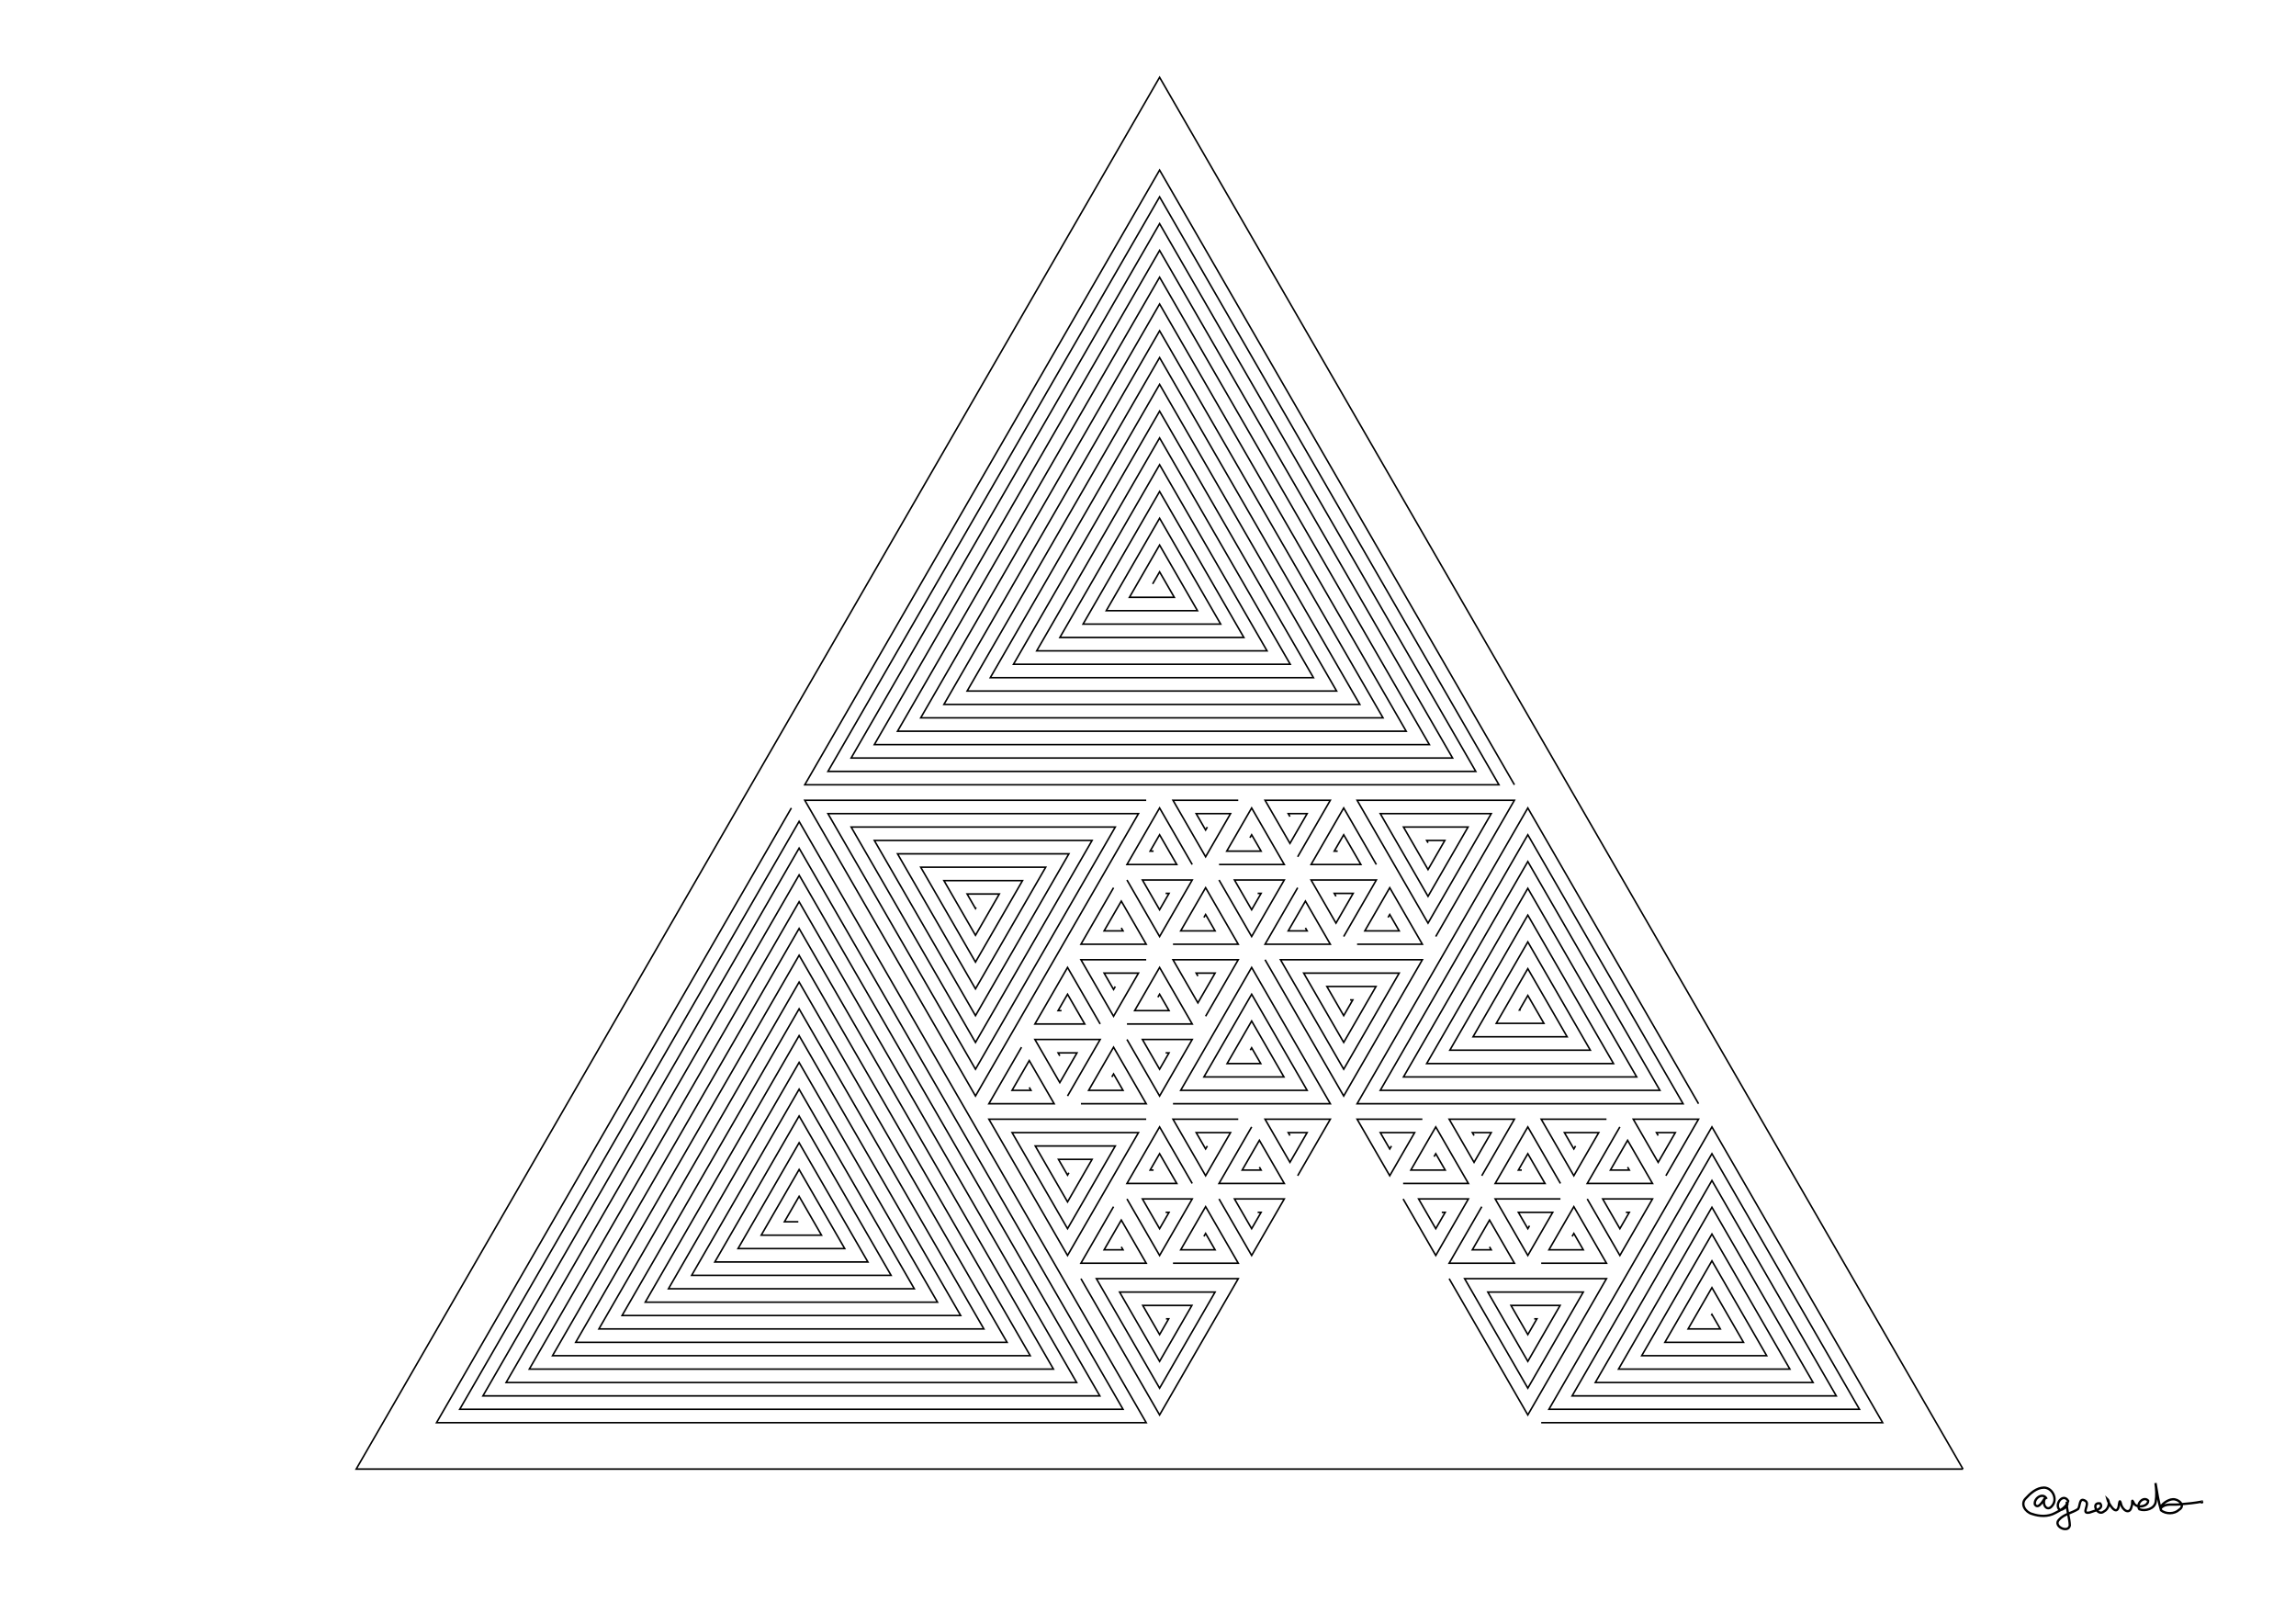 <svg height="210mm" style="background:white" viewBox="0 0 297 210" width="297mm" xmlns="http://www.w3.org/2000/svg" xmlns:inkscape="http://www.inkscape.org/namespaces/inkscape">
<g inkscape:groupmode="layer" inkscape:label="black">
<path d="M145.778,132.438 L154.222,132.438 L150,125.125 L146.778,130.705 L151.222,130.705 L150,128.589 L149.778,128.973 M148.268,124.125 L139.824,124.125 L144.046,131.438 L147.268,125.857 L142.824,125.857 L144.046,127.973 L144.268,127.589 M155.954,131.438 L160.176,124.125 L151.732,124.125 L154.954,129.705 L157.176,125.857 L154.732,125.857 L154.954,126.241 M145.778,134.438 L150,141.75 L154.222,134.438 L147.778,134.438 L150,138.286 L151.222,136.17 L150.778,136.17 M151.732,142.75 L172.084,142.75 L161.908,125.125 L152.732,141.018 L169.084,141.018 L161.908,128.589 L155.732,139.286 L166.084,139.286 L161.908,132.053 L158.732,137.554 L163.084,137.554 L161.908,135.517 L161.732,135.822 M138.092,141.75 L142.314,134.438 L133.87,134.438 L137.092,140.018 L139.314,136.17 L136.87,136.17 L137.092,136.554 M132.138,135.438 L127.916,142.75 L136.36,142.75 L133.138,137.17 L130.916,141.018 L133.36,141.018 L133.138,140.634 M142.314,132.438 L138.092,125.125 L133.87,132.438 L140.314,132.438 L138.092,128.589 L136.87,130.705 L137.314,130.705 M139.824,142.75 L148.268,142.75 L144.046,135.438 L140.824,141.018 L145.268,141.018 L144.046,138.902 L143.824,139.286 M145.778,113.812 L150,121.125 L154.222,113.812 L147.778,113.812 L150,117.661 L151.222,115.545 L150.778,115.545 M154.222,111.812 L150,104.5 L145.778,111.812 L152.222,111.812 L150,107.964 L148.778,110.08 L149.222,110.08 M151.732,122.125 L160.176,122.125 L155.954,114.812 L152.732,120.393 L157.176,120.393 L155.954,118.277 L155.732,118.661 M144.046,114.812 L139.824,122.125 L148.268,122.125 L145.046,116.545 L142.824,120.393 L145.268,120.393 L145.046,120.009 M148.268,103.5 L104.101,103.5 L126.184,141.75 L147.268,105.232 L107.101,105.232 L126.184,138.286 L144.268,106.964 L110.101,106.964 L126.184,134.822 L141.268,108.696 L113.101,108.696 L126.184,131.358 L138.268,110.428 L116.101,110.428 L126.184,127.894 L135.268,112.16 L119.101,112.16 L126.184,124.429 L132.268,113.892 L122.101,113.892 L126.184,120.965 L129.268,115.624 L125.101,115.624 L126.184,117.501 L126.268,117.356 M173.816,121.125 L178.038,113.812 L169.594,113.812 L172.816,119.393 L175.038,115.545 L172.594,115.545 L172.816,115.929 M167.862,114.812 L163.64,122.125 L172.084,122.125 L168.862,116.545 L166.64,120.393 L169.084,120.393 L168.862,120.009 M178.038,111.812 L173.816,104.5 L169.594,111.812 L176.038,111.812 L173.816,107.964 L172.594,110.08 L173.038,110.08 M175.548,122.125 L183.992,122.125 L179.77,114.812 L176.548,120.393 L180.992,120.393 L179.77,118.277 L179.548,118.661 M185.724,121.125 L195.899,103.5 L175.548,103.5 L184.724,119.393 L192.899,105.232 L178.548,105.232 L184.724,115.929 L189.899,106.964 L181.548,106.964 L184.724,112.465 L186.899,108.696 L184.548,108.696 L184.724,109.001 M163.64,124.125 L173.816,141.75 L183.992,124.125 L165.64,124.125 L173.816,138.286 L180.992,125.857 L168.64,125.857 L173.816,134.822 L177.992,127.589 L171.64,127.589 L173.816,131.358 L174.992,129.321 L174.64,129.321 M157.686,111.812 L166.13,111.812 L161.908,104.5 L158.686,110.08 L163.13,110.08 L161.908,107.964 L161.686,108.348 M160.176,103.5 L151.732,103.5 L155.954,110.812 L159.176,105.232 L154.732,105.232 L155.954,107.348 L156.176,106.964 M167.862,110.812 L172.084,103.5 L163.64,103.5 L166.862,109.08 L169.084,105.232 L166.64,105.232 L166.862,105.616 M157.686,113.812 L161.908,121.125 L166.13,113.812 L159.686,113.812 L161.908,117.661 L163.13,115.545 L162.686,115.545 M145.778,155.062 L150,162.375 L154.222,155.062 L147.778,155.062 L150,158.911 L151.222,156.795 L150.778,156.795 M154.222,153.062 L150,145.75 L145.778,153.062 L152.222,153.062 L150,149.214 L148.778,151.33 L149.222,151.33 M151.732,163.375 L160.176,163.375 L155.954,156.062 L152.732,161.643 L157.176,161.643 L155.954,159.527 L155.732,159.911 M144.046,156.062 L139.824,163.375 L148.268,163.375 L145.046,157.795 L142.824,161.643 L145.268,161.643 L145.046,161.259 M139.824,165.375 L150,183 L160.176,165.375 L141.824,165.375 L150,179.536 L157.176,167.107 L144.824,167.107 L150,176.072 L154.176,168.839 L147.824,168.839 L150,172.608 L151.176,170.571 L150.824,170.571 M148.268,144.75 L127.916,144.75 L138.092,162.375 L147.268,146.482 L130.916,146.482 L138.092,158.911 L144.268,148.214 L133.916,148.214 L138.092,155.447 L141.268,149.946 L136.916,149.946 L138.092,151.983 L138.268,151.678 M161.908,145.75 L157.686,153.062 L166.13,153.062 L162.908,147.482 L160.686,151.33 L163.13,151.33 L162.908,150.946 M167.862,152.062 L172.084,144.75 L163.64,144.75 L166.862,150.33 L169.084,146.482 L166.64,146.482 L166.862,146.866 M157.686,155.062 L161.908,162.375 L166.13,155.062 L159.686,155.062 L161.908,158.911 L163.13,156.795 L162.686,156.795 M160.176,144.75 L151.732,144.75 L155.954,152.062 L159.176,146.482 L154.732,146.482 L155.954,148.598 L156.176,148.214 M201.853,155.062 L193.41,155.062 L197.631,162.375 L200.853,156.795 L196.41,156.795 L197.631,158.911 L197.853,158.527 M199.363,163.375 L207.807,163.375 L203.585,156.062 L200.363,161.643 L204.807,161.643 L203.585,159.527 L203.363,159.911 M191.677,156.062 L187.456,163.375 L195.899,163.375 L192.677,157.795 L190.456,161.643 L192.899,161.643 L192.677,161.259 M201.853,153.062 L197.631,145.75 L193.41,153.062 L199.853,153.062 L197.631,149.214 L196.41,151.33 L196.853,151.33 M181.502,153.062 L189.945,153.062 L185.724,145.75 L182.502,151.33 L186.945,151.33 L185.724,149.214 L185.502,149.598 M183.992,144.75 L175.548,144.75 L179.77,152.062 L182.992,146.482 L178.548,146.482 L179.77,148.598 L179.992,148.214 M191.677,152.062 L195.899,144.75 L187.456,144.75 L190.677,150.33 L192.899,146.482 L190.456,146.482 L190.677,146.866 M181.502,155.062 L185.724,162.375 L189.945,155.062 L183.502,155.062 L185.724,158.911 L186.945,156.795 L186.502,156.795 M209.539,145.75 L205.317,153.062 L213.761,153.062 L210.539,147.482 L208.317,151.33 L210.761,151.33 L210.539,150.946 M215.493,152.062 L219.715,144.75 L211.271,144.75 L214.493,150.33 L216.715,146.482 L214.271,146.482 L214.493,146.866 M205.317,155.062 L209.539,162.375 L213.761,155.062 L207.317,155.062 L209.539,158.911 L210.761,156.795 L210.317,156.795 M207.807,144.75 L199.363,144.75 L203.585,152.062 L206.807,146.482 L202.363,146.482 L203.585,148.598 L203.807,148.214 M187.456,165.375 L197.631,183 L207.807,165.375 L189.456,165.375 L197.631,179.536 L204.807,167.107 L192.456,167.107 L197.631,176.072 L201.807,168.839 L195.456,168.839 L197.631,172.608 L198.807,170.571 L198.456,170.571 M199.363,184 L243.531,184 L221.447,145.75 L200.363,182.268 L240.531,182.268 L221.447,149.214 L203.363,180.536 L237.531,180.536 L221.447,152.678 L206.363,178.804 L234.531,178.804 L221.447,156.142 L209.363,177.072 L231.531,177.072 L221.447,159.606 L212.363,175.34 L228.531,175.34 L221.447,163.071 L215.363,173.608 L225.531,173.608 L221.447,166.535 L218.363,171.876 L222.531,171.876 L221.447,169.999 L221.363,170.144 M219.715,142.75 L197.631,104.5 L175.548,142.75 L217.715,142.75 L197.631,107.964 L178.548,141.018 L214.715,141.018 L197.631,111.428 L181.548,139.286 L211.715,139.286 L197.631,114.892 L184.548,137.554 L208.715,137.554 L197.631,118.356 L187.548,135.822 L205.715,135.822 L197.631,121.821 L190.548,134.09 L202.715,134.09 L197.631,125.285 L193.548,132.358 L199.715,132.358 L197.631,128.749 L196.548,130.626 L196.715,130.626 M102.369,104.5 L56.469,184 L148.268,184 L103.369,106.232 L59.469,182.268 L145.268,182.268 L103.369,109.696 L62.469,180.536 L142.268,180.536 L103.369,113.16 L65.469,178.804 L139.268,178.804 L103.369,116.624 L68.469,177.072 L136.268,177.072 L103.369,120.088 L71.469,175.34 L133.268,175.34 L103.369,123.553 L74.469,173.608 L130.268,173.608 L103.369,127.017 L77.469,171.876 L127.268,171.876 L103.369,130.481 L80.469,170.144 L124.268,170.144 L103.369,133.945 L83.469,168.412 L121.268,168.412 L103.369,137.409 L86.469,166.679 L118.268,166.679 L103.369,140.873 L89.469,164.947 L115.268,164.947 L103.369,144.337 L92.469,163.215 L112.268,163.215 L103.369,147.801 L95.469,161.483 L109.268,161.483 L103.369,151.265 L98.469,159.751 L106.268,159.751 L103.369,154.729 L101.469,158.019 L103.268,158.019 M195.899,101.5 L150,22 L104.101,101.5 L193.899,101.5 L150,25.464 L107.101,99.768 L190.899,99.768 L150,28.928 L110.101,98.036 L187.899,98.036 L150,32.392 L113.101,96.304 L184.899,96.304 L150,35.856 L116.101,94.572 L181.899,94.572 L150,39.321 L119.101,92.84 L178.899,92.84 L150,42.785 L122.101,91.108 L175.899,91.108 L150,46.249 L125.101,89.376 L172.899,89.376 L150,49.713 L128.101,87.644 L169.899,87.644 L150,53.177 L131.101,85.912 L166.899,85.912 L150,56.641 L134.101,84.179 L163.899,84.179 L150,60.105 L137.101,82.447 L160.899,82.447 L150,63.569 L140.101,80.715 L157.899,80.715 L150,67.033 L143.101,78.983 L154.899,78.983 L150,70.497 L146.101,77.251 L151.899,77.251 L150,73.962 L149.101,75.519 M253.923,190 L46.077,190 L150,10 L253.923,190" fill="none" stroke="black" stroke-width="0.2"/>
</g>
<g inkscape:groupmode="layer" inkscape:label="signature">
<path d="m 15.816,12.893 c -1.445,-3.1 -5.555,-0.357 -5.085,2.322 1.698,2.927 4.504,-3.544 4.409,-2.582 -1.549,2.23 0.741,6.087 3.012,3.258 2.532,-2.824 0.259,-7.833 -3.489,-7.901 -3.217,0.056 -5.886,2.46 -7.931,4.724 -2.355,2.468 0.005,5.887 2.758,6.621 3.22,1.109 6.876,1.308 9.946,-0.366 2.27,-1.124 5.026,-2.62 5.681,-5.2 -2.109,-3.661 -6.038,1.284 -3.842,3.678 1.073,0.9 4.587,-2.27 3.202,-2.735 0.031,3.244 1.227,6.379 1.337,9.603 -0.672,3.549 -7.469,0.321 -4.637,-2.516 2.158,-2.419 5.61,-2.841 8.203,-4.574 0.994,-1.404 0.353,-5.25 3.182,-3.49 2.143,1.435 -2.251,5.753 1.723,5.023 1.661,-0.717 6.495,-1.405 4.601,-3.952 -4.205,-0.681 -1.191,5.865 1.665,3.469 1.93,-0.925 2.778,-4.051 1.424,-5.35 0.479,1.859 3.85,7.526 4.88,3.327 0.212,-1.281 0.405,-3.802 1.012,-1.23 0.586,2.687 3.834,4.919 4.569,1.074 0.653,-1.009 -0.27,-4.027 0.999,-1.357 1.11,2.316 6.32,1.461 6.147,-1.131 -1.984,-2.139 -5.372,1.452 -3.783,3.735 2.577,0.962 6.698,-0.21 7.063,-3.34 0.413,-2.638 0.266,-5.343 -0.112,-7.976 0.674,3.941 1.249,7.938 2.4,11.771 2.106,1.68 5.743,1.65 7.746,-0.236 3.031,-1.854 -0.266,-4.769 -2.718,-4.54 -2.116,0.079 -5.363,2.408 -5.169,3.856 2.083,-2.388 5.558,-1.226 8.307,-1.683 3.182,-0.266 6.465,-0.574 9.545,-1.182 0.242,0.42 -0.278,0.543 -0.431,0.175" fill="none" stroke="black" stroke-width="1" transform="translate(260,190) scale(0.3)"/>
</g>
</svg>